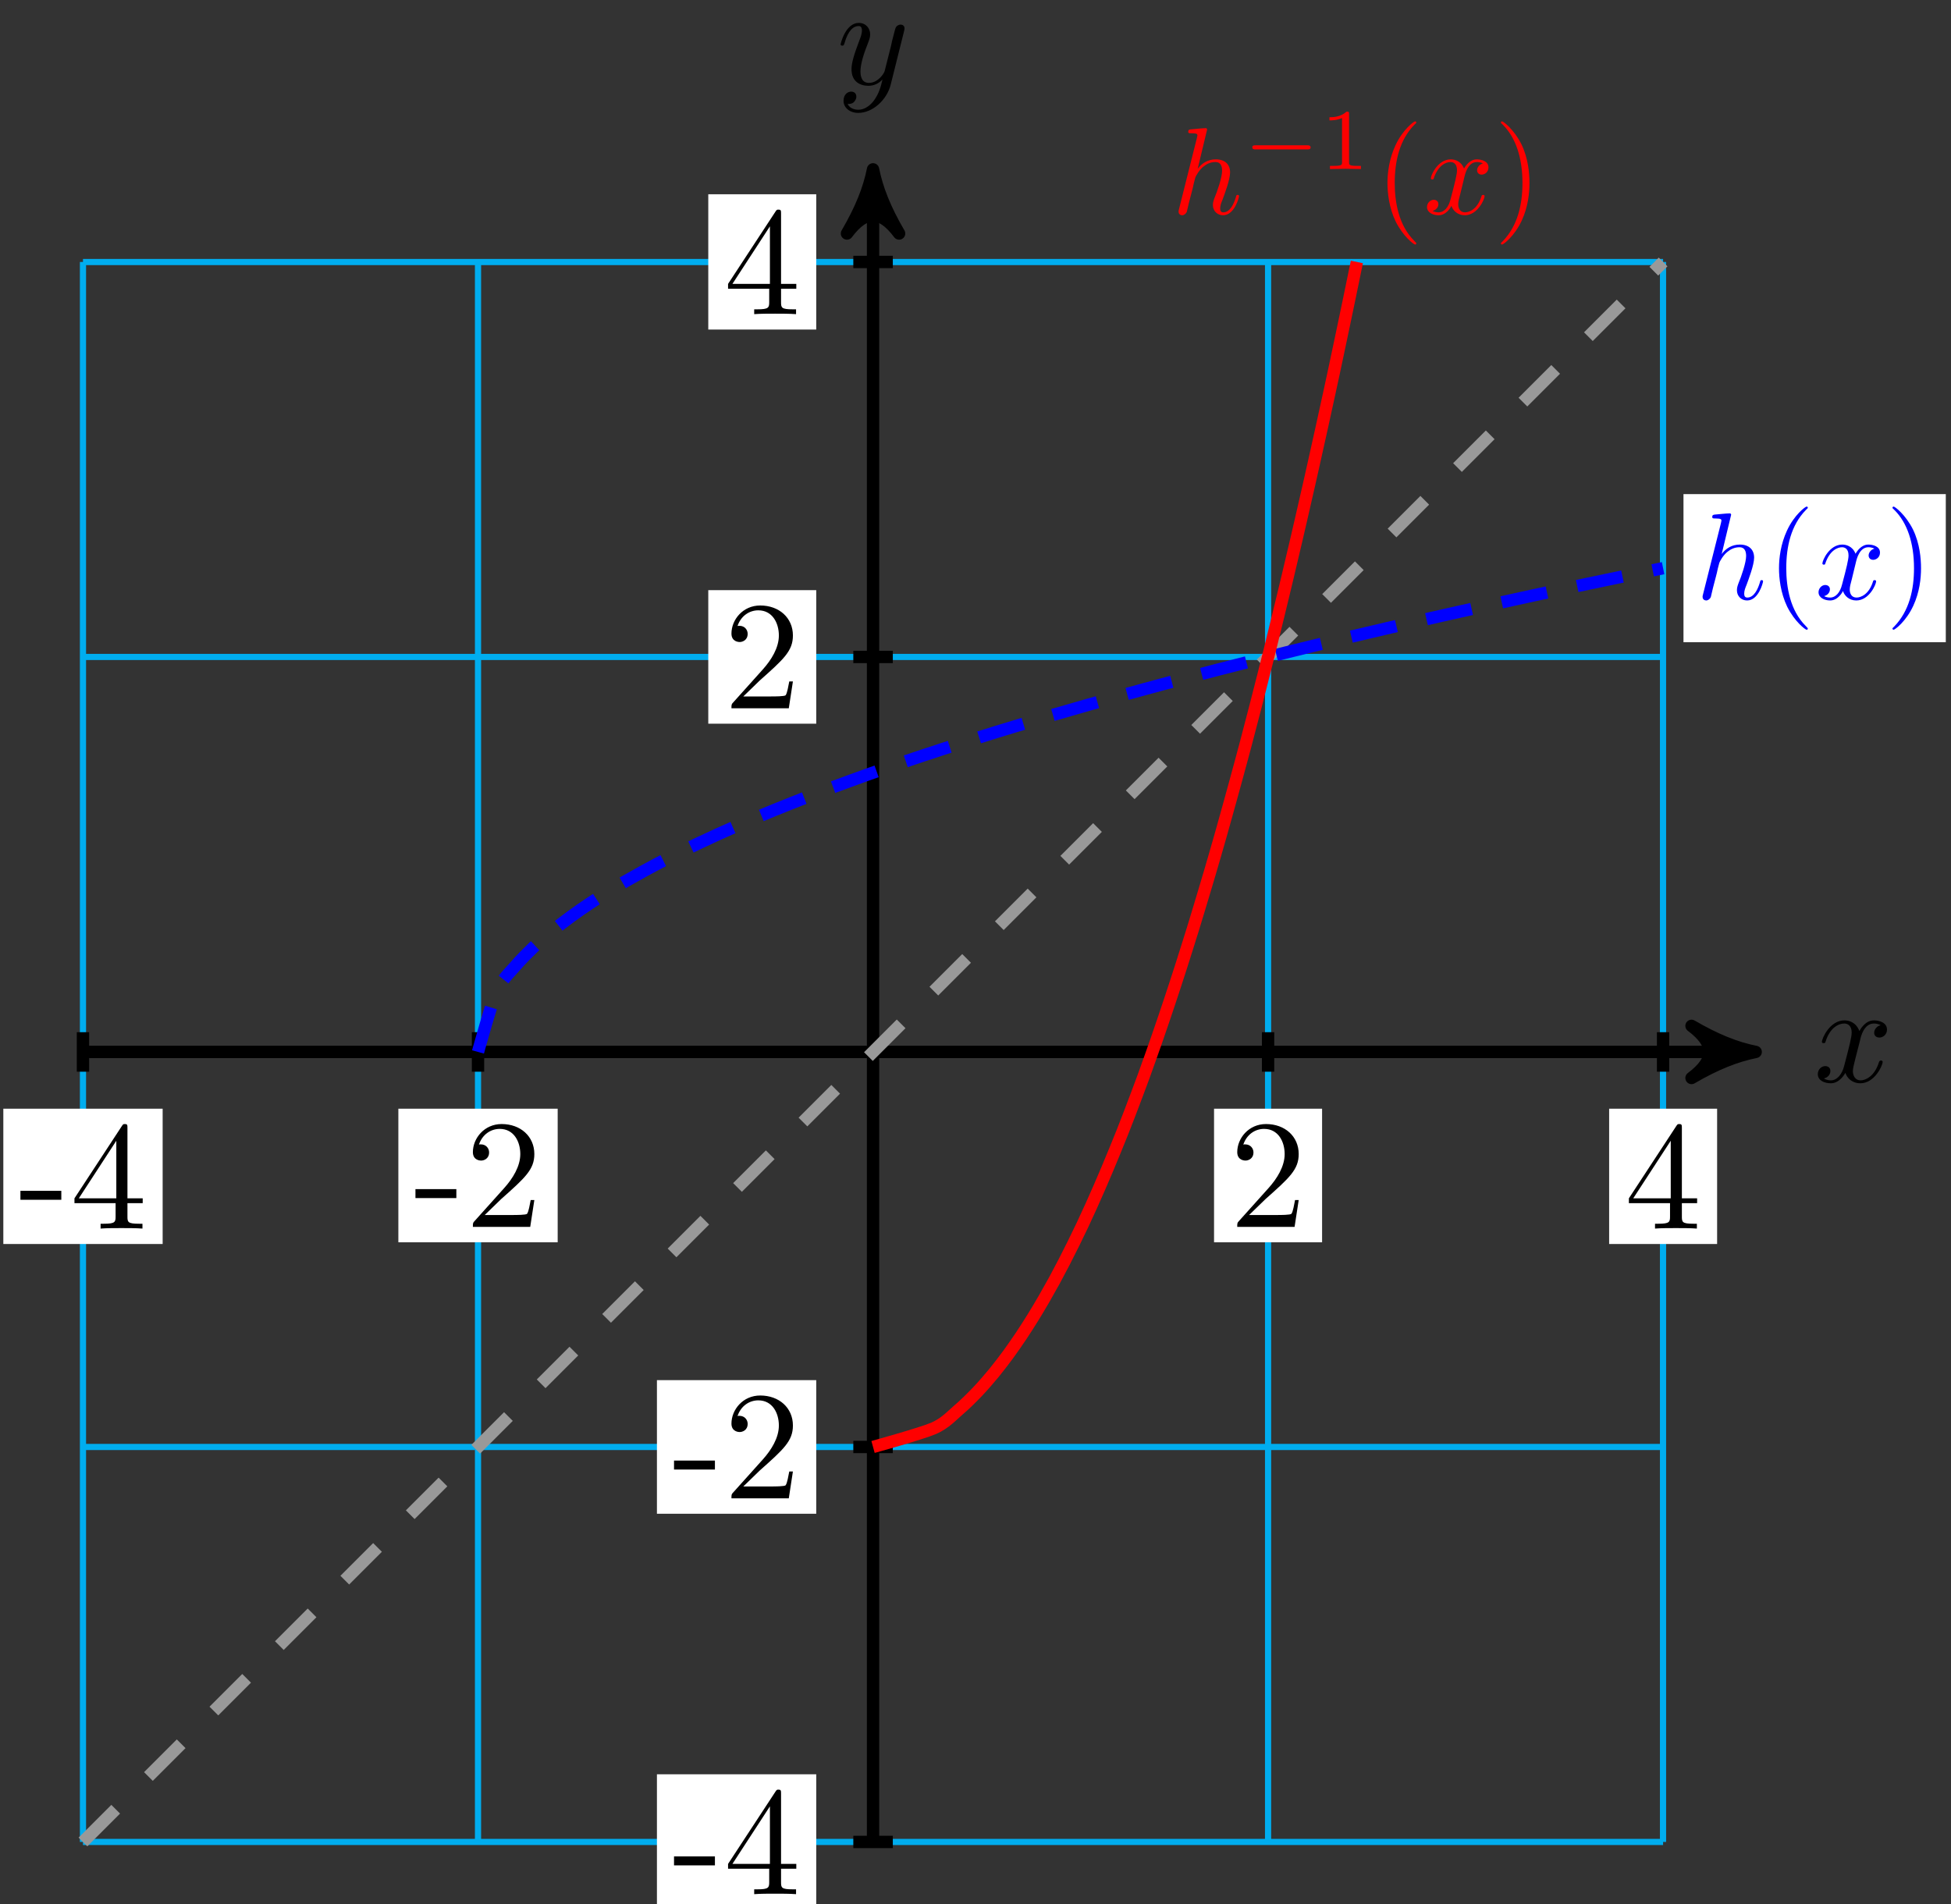 <?xml version="1.0" encoding="UTF-8"?>
<svg xmlns="http://www.w3.org/2000/svg" xmlns:xlink="http://www.w3.org/1999/xlink" width="126pt" height="123pt" viewBox="0 0 126 123" version="1.1">
<rect x="0" y="0" width="126" height="123" fill="#333333" stroke="none"/>
<defs>
<g>
<symbol overflow="visible" id="glyph0-0">
<path style="stroke:none;" d=""/>
</symbol>
<symbol overflow="visible" id="glyph0-1">
<path style="stroke:none;" d="M 3 -2.703 C 3.047 -2.938 3.25 -3.766 3.891 -3.766 C 3.922 -3.766 4.141 -3.766 4.328 -3.656 C 4.078 -3.609 3.906 -3.375 3.906 -3.172 C 3.906 -3.016 4 -2.859 4.25 -2.859 C 4.438 -2.859 4.734 -3.016 4.734 -3.375 C 4.734 -3.844 4.203 -3.969 3.891 -3.969 C 3.375 -3.969 3.062 -3.484 2.953 -3.281 C 2.719 -3.875 2.25 -3.969 1.984 -3.969 C 1.047 -3.969 0.531 -2.812 0.531 -2.578 C 0.531 -2.5 0.625 -2.5 0.641 -2.5 C 0.719 -2.5 0.75 -2.516 0.766 -2.594 C 1.062 -3.547 1.656 -3.766 1.969 -3.766 C 2.141 -3.766 2.453 -3.688 2.453 -3.172 C 2.453 -2.891 2.297 -2.281 1.969 -1.031 C 1.828 -0.469 1.5 -0.094 1.109 -0.094 C 1.062 -0.094 0.859 -0.094 0.656 -0.219 C 0.891 -0.266 1.078 -0.453 1.078 -0.703 C 1.078 -0.938 0.891 -1.016 0.75 -1.016 C 0.484 -1.016 0.266 -0.781 0.266 -0.5 C 0.266 -0.078 0.703 0.094 1.109 0.094 C 1.688 0.094 2.016 -0.531 2.047 -0.578 C 2.156 -0.25 2.469 0.094 3.016 0.094 C 3.938 0.094 4.453 -1.062 4.453 -1.281 C 4.453 -1.375 4.375 -1.375 4.344 -1.375 C 4.266 -1.375 4.25 -1.344 4.219 -1.281 C 3.922 -0.312 3.312 -0.094 3.031 -0.094 C 2.688 -0.094 2.531 -0.391 2.531 -0.688 C 2.531 -0.891 2.594 -1.078 2.688 -1.484 Z M 3 -2.703 "/>
</symbol>
<symbol overflow="visible" id="glyph0-2">
<path style="stroke:none;" d="M 4.359 -3.422 C 4.391 -3.547 4.391 -3.562 4.391 -3.625 C 4.391 -3.781 4.266 -3.859 4.141 -3.859 C 4.047 -3.859 3.906 -3.812 3.828 -3.672 C 3.797 -3.625 3.734 -3.359 3.688 -3.188 C 3.625 -2.953 3.562 -2.719 3.516 -2.469 L 3.109 -0.859 C 3.078 -0.719 2.688 -0.094 2.094 -0.094 C 1.641 -0.094 1.547 -0.5 1.547 -0.828 C 1.547 -1.234 1.688 -1.797 2 -2.578 C 2.141 -2.953 2.172 -3.047 2.172 -3.234 C 2.172 -3.625 1.891 -3.969 1.438 -3.969 C 0.594 -3.969 0.266 -2.656 0.266 -2.578 C 0.266 -2.5 0.344 -2.5 0.375 -2.5 C 0.453 -2.5 0.469 -2.516 0.516 -2.656 C 0.75 -3.5 1.109 -3.766 1.422 -3.766 C 1.484 -3.766 1.641 -3.766 1.641 -3.484 C 1.641 -3.25 1.547 -3.016 1.484 -2.859 C 1.125 -1.906 0.969 -1.391 0.969 -0.969 C 0.969 -0.172 1.531 0.094 2.062 0.094 C 2.406 0.094 2.719 -0.047 2.969 -0.312 C 2.859 0.156 2.75 0.594 2.391 1.078 C 2.156 1.375 1.812 1.641 1.406 1.641 C 1.281 1.641 0.875 1.609 0.719 1.266 C 0.859 1.266 0.984 1.266 1.109 1.156 C 1.188 1.078 1.281 0.953 1.281 0.797 C 1.281 0.516 1.047 0.469 0.953 0.469 C 0.75 0.469 0.453 0.625 0.453 1.062 C 0.453 1.5 0.844 1.844 1.406 1.844 C 2.328 1.844 3.25 1.016 3.5 0.016 Z M 4.359 -3.422 "/>
</symbol>
<symbol overflow="visible" id="glyph1-0">
<path style="stroke:none;" d=""/>
</symbol>
<symbol overflow="visible" id="glyph1-1">
<path style="stroke:none;" d="M 2.75 -1.859 L 2.75 -2.438 L 0.109 -2.438 L 0.109 -1.859 Z M 2.75 -1.859 "/>
</symbol>
<symbol overflow="visible" id="glyph1-2">
<path style="stroke:none;" d="M 4.469 -1.734 L 4.234 -1.734 C 4.172 -1.438 4.109 -1 4 -0.844 C 3.938 -0.766 3.281 -0.766 3.062 -0.766 L 1.266 -0.766 L 2.328 -1.797 C 3.875 -3.172 4.469 -3.703 4.469 -4.703 C 4.469 -5.844 3.578 -6.641 2.359 -6.641 C 1.234 -6.641 0.5 -5.719 0.5 -4.828 C 0.5 -4.281 1 -4.281 1.031 -4.281 C 1.203 -4.281 1.547 -4.391 1.547 -4.812 C 1.547 -5.062 1.359 -5.328 1.016 -5.328 C 0.938 -5.328 0.922 -5.328 0.891 -5.312 C 1.109 -5.969 1.656 -6.328 2.234 -6.328 C 3.141 -6.328 3.562 -5.516 3.562 -4.703 C 3.562 -3.906 3.078 -3.125 2.516 -2.5 L 0.609 -0.375 C 0.5 -0.266 0.5 -0.234 0.5 0 L 4.203 0 Z M 4.469 -1.734 "/>
</symbol>
<symbol overflow="visible" id="glyph1-3">
<path style="stroke:none;" d="M 4.688 -1.641 L 4.688 -1.953 L 3.703 -1.953 L 3.703 -6.484 C 3.703 -6.688 3.703 -6.75 3.531 -6.75 C 3.453 -6.75 3.422 -6.75 3.344 -6.625 L 0.281 -1.953 L 0.281 -1.641 L 2.938 -1.641 L 2.938 -0.781 C 2.938 -0.422 2.906 -0.312 2.172 -0.312 L 1.969 -0.312 L 1.969 0 C 2.375 -0.031 2.891 -0.031 3.312 -0.031 C 3.734 -0.031 4.25 -0.031 4.672 0 L 4.672 -0.312 L 4.453 -0.312 C 3.719 -0.312 3.703 -0.422 3.703 -0.781 L 3.703 -1.641 Z M 2.984 -1.953 L 0.562 -1.953 L 2.984 -5.672 Z M 2.984 -1.953 "/>
</symbol>
<symbol overflow="visible" id="glyph2-0">
<path style="stroke:none;" d=""/>
</symbol>
<symbol overflow="visible" id="glyph2-1">
<path style="stroke:none;" d="M 2.281 -5.438 C 2.281 -5.453 2.281 -5.531 2.188 -5.531 C 2 -5.531 1.422 -5.469 1.219 -5.453 C 1.141 -5.438 1.062 -5.438 1.062 -5.297 C 1.062 -5.203 1.125 -5.203 1.25 -5.203 C 1.641 -5.203 1.656 -5.141 1.656 -5.062 L 1.625 -4.906 L 0.469 -0.312 C 0.438 -0.203 0.438 -0.188 0.438 -0.141 C 0.438 0.047 0.594 0.094 0.672 0.094 C 0.797 0.094 0.922 -0.016 0.969 -0.125 L 1.109 -0.719 L 1.297 -1.438 C 1.344 -1.625 1.391 -1.797 1.422 -1.969 C 1.438 -2.031 1.5 -2.281 1.516 -2.328 C 1.531 -2.406 1.781 -2.859 2.062 -3.062 C 2.234 -3.203 2.484 -3.344 2.828 -3.344 C 3.156 -3.344 3.25 -3.078 3.25 -2.781 C 3.25 -2.359 2.953 -1.484 2.75 -1 C 2.688 -0.828 2.656 -0.719 2.656 -0.562 C 2.656 -0.188 2.938 0.094 3.312 0.094 C 4.062 0.094 4.344 -1.078 4.344 -1.141 C 4.344 -1.219 4.281 -1.219 4.25 -1.219 C 4.172 -1.219 4.172 -1.188 4.141 -1.078 C 4.016 -0.656 3.766 -0.094 3.328 -0.094 C 3.188 -0.094 3.125 -0.172 3.125 -0.344 C 3.125 -0.547 3.203 -0.734 3.281 -0.922 C 3.406 -1.266 3.766 -2.203 3.766 -2.672 C 3.766 -3.188 3.438 -3.516 2.844 -3.516 C 2.344 -3.516 1.953 -3.281 1.672 -2.906 Z M 2.281 -5.438 "/>
</symbol>
<symbol overflow="visible" id="glyph2-2">
<path style="stroke:none;" d="M 2.656 -2.406 C 2.703 -2.609 2.891 -3.344 3.453 -3.344 C 3.484 -3.344 3.688 -3.344 3.844 -3.25 C 3.625 -3.203 3.469 -3 3.469 -2.812 C 3.469 -2.688 3.547 -2.531 3.766 -2.531 C 3.938 -2.531 4.203 -2.672 4.203 -3 C 4.203 -3.406 3.734 -3.516 3.453 -3.516 C 3 -3.516 2.719 -3.094 2.625 -2.922 C 2.422 -3.438 1.984 -3.516 1.766 -3.516 C 0.938 -3.516 0.484 -2.5 0.484 -2.297 C 0.484 -2.219 0.562 -2.219 0.578 -2.219 C 0.641 -2.219 0.656 -2.234 0.672 -2.297 C 0.953 -3.141 1.469 -3.344 1.75 -3.344 C 1.891 -3.344 2.172 -3.281 2.172 -2.812 C 2.172 -2.562 2.047 -2.031 1.75 -0.922 C 1.625 -0.422 1.344 -0.094 0.984 -0.094 C 0.938 -0.094 0.75 -0.094 0.594 -0.188 C 0.781 -0.234 0.969 -0.391 0.969 -0.625 C 0.969 -0.844 0.781 -0.906 0.672 -0.906 C 0.438 -0.906 0.234 -0.688 0.234 -0.438 C 0.234 -0.078 0.625 0.094 0.984 0.094 C 1.5 0.094 1.797 -0.469 1.812 -0.516 C 1.906 -0.219 2.203 0.094 2.672 0.094 C 3.5 0.094 3.953 -0.938 3.953 -1.141 C 3.953 -1.219 3.875 -1.219 3.859 -1.219 C 3.781 -1.219 3.766 -1.188 3.75 -1.125 C 3.484 -0.281 2.953 -0.094 2.688 -0.094 C 2.375 -0.094 2.25 -0.344 2.25 -0.609 C 2.25 -0.781 2.297 -0.969 2.391 -1.312 Z M 2.656 -2.406 "/>
</symbol>
<symbol overflow="visible" id="glyph3-0">
<path style="stroke:none;" d=""/>
</symbol>
<symbol overflow="visible" id="glyph3-1">
<path style="stroke:none;" d="M 2.641 1.906 C 2.641 1.891 2.641 1.875 2.5 1.734 C 1.5 0.734 1.25 -0.766 1.25 -1.984 C 1.25 -3.375 1.547 -4.766 2.531 -5.766 C 2.641 -5.859 2.641 -5.875 2.641 -5.891 C 2.641 -5.953 2.609 -5.969 2.562 -5.969 C 2.484 -5.969 1.766 -5.438 1.297 -4.422 C 0.891 -3.547 0.781 -2.656 0.781 -1.984 C 0.781 -1.375 0.875 -0.406 1.312 0.5 C 1.797 1.469 2.484 1.984 2.562 1.984 C 2.609 1.984 2.641 1.969 2.641 1.906 Z M 2.641 1.906 "/>
</symbol>
<symbol overflow="visible" id="glyph3-2">
<path style="stroke:none;" d="M 2.297 -1.984 C 2.297 -2.609 2.219 -3.578 1.781 -4.484 C 1.297 -5.453 0.609 -5.969 0.531 -5.969 C 0.484 -5.969 0.453 -5.938 0.453 -5.891 C 0.453 -5.875 0.453 -5.859 0.609 -5.719 C 1.391 -4.922 1.844 -3.656 1.844 -1.984 C 1.844 -0.625 1.547 0.766 0.562 1.781 C 0.453 1.875 0.453 1.891 0.453 1.906 C 0.453 1.953 0.484 1.984 0.531 1.984 C 0.609 1.984 1.328 1.453 1.797 0.438 C 2.203 -0.438 2.297 -1.328 2.297 -1.984 Z M 2.297 -1.984 "/>
</symbol>
<symbol overflow="visible" id="glyph4-0">
<path style="stroke:none;" d=""/>
</symbol>
<symbol overflow="visible" id="glyph4-1">
<path style="stroke:none;" d="M 4.156 -1.266 C 4.234 -1.266 4.375 -1.266 4.375 -1.391 C 4.375 -1.531 4.25 -1.531 4.156 -1.531 L 0.828 -1.531 C 0.734 -1.531 0.609 -1.531 0.609 -1.406 C 0.609 -1.266 0.734 -1.266 0.828 -1.266 Z M 4.156 -1.266 "/>
</symbol>
<symbol overflow="visible" id="glyph5-0">
<path style="stroke:none;" d=""/>
</symbol>
<symbol overflow="visible" id="glyph5-1">
<path style="stroke:none;" d="M 1.875 -3.547 C 1.875 -3.703 1.859 -3.703 1.703 -3.703 C 1.344 -3.359 0.844 -3.344 0.609 -3.344 L 0.609 -3.141 C 0.734 -3.141 1.109 -3.141 1.422 -3.297 L 1.422 -0.453 C 1.422 -0.266 1.422 -0.203 0.859 -0.203 L 0.641 -0.203 L 0.641 0 C 0.75 0 1.438 -0.016 1.641 -0.016 C 1.812 -0.016 2.516 0 2.641 0 L 2.641 -0.203 L 2.422 -0.203 C 1.875 -0.203 1.875 -0.266 1.875 -0.453 Z M 1.875 -3.547 "/>
</symbol>
</g>
</defs>
<g id="surface1">
<path style="fill:none;stroke-width:0.399;stroke-linecap:butt;stroke-linejoin:miter;stroke:rgb(0%,67.839%,93.729%);stroke-opacity:1;stroke-miterlimit:10;" d="M -51.024 -51.025 L 51.023 -51.025 M -51.024 -25.514 L 51.023 -25.514 M -51.024 0.001 L 51.023 0.001 M -51.024 25.512 L 51.023 25.512 M -51.024 51.019 L 51.023 51.019 M -51.024 -51.025 L -51.024 51.023 M -25.512 -51.025 L -25.512 51.023 M -0 -51.025 L -0 51.023 M 25.512 -51.025 L 25.512 51.023 M 51.019 -51.025 L 51.019 51.023 " transform="matrix(1,0,0,-1,56.383,67.943)"/>
<path style="fill:none;stroke-width:0.797;stroke-linecap:butt;stroke-linejoin:miter;stroke:rgb(0%,0%,0%);stroke-opacity:1;stroke-miterlimit:10;" d="M -51.024 0.001 L 55.969 0.001 " transform="matrix(1,0,0,-1,56.383,67.943)"/>
<path style="fill-rule:nonzero;fill:rgb(0%,0%,0%);fill-opacity:1;stroke-width:0.797;stroke-linecap:butt;stroke-linejoin:round;stroke:rgb(0%,0%,0%);stroke-opacity:1;stroke-miterlimit:10;" d="M 1.036 0.001 C -0.26 0.259 -1.553 0.779 -3.108 1.685 C -1.553 0.517 -1.553 -0.518 -3.108 -1.682 C -1.553 -0.776 -0.26 -0.26 1.036 0.001 Z M 1.036 0.001 " transform="matrix(1,0,0,-1,112.35,67.943)"/>
<g style="fill:rgb(0%,0%,0%);fill-opacity:1;">
  <use xlink:href="#glyph0-1" x="117.132" y="69.873"/>
</g>
<path style="fill:none;stroke-width:0.797;stroke-linecap:butt;stroke-linejoin:miter;stroke:rgb(0%,0%,0%);stroke-opacity:1;stroke-miterlimit:10;" d="M -0 -51.025 L -0 55.968 " transform="matrix(1,0,0,-1,56.383,67.943)"/>
<path style="fill-rule:nonzero;fill:rgb(0%,0%,0%);fill-opacity:1;stroke-width:0.797;stroke-linecap:butt;stroke-linejoin:round;stroke:rgb(0%,0%,0%);stroke-opacity:1;stroke-miterlimit:10;" d="M 1.036 0 C -0.261 0.258 -1.554 0.778 -3.108 1.684 C -1.554 0.52 -1.554 -0.519 -3.108 -1.683 C -1.554 -0.777 -0.261 -0.258 1.036 0 Z M 1.036 0 " transform="matrix(0,-1,-1,0,56.383,11.974)"/>
<g style="fill:rgb(0%,0%,0%);fill-opacity:1;">
  <use xlink:href="#glyph0-2" x="54.024" y="5.448"/>
</g>
<path style="fill:none;stroke-width:0.797;stroke-linecap:butt;stroke-linejoin:miter;stroke:rgb(0%,0%,0%);stroke-opacity:1;stroke-miterlimit:10;" d="M -25.512 1.275 L -25.512 -1.276 " transform="matrix(1,0,0,-1,56.383,67.943)"/>
<path style=" stroke:none;fill-rule:nonzero;fill:rgb(100%,100%,100%);fill-opacity:1;" d="M 25.727 80.238 L 36.016 80.238 L 36.016 71.609 L 25.727 71.609 Z M 25.727 80.238 "/>
<g style="fill:rgb(0%,0%,0%);fill-opacity:1;">
  <use xlink:href="#glyph1-1" x="26.722" y="79.241"/>
  <use xlink:href="#glyph1-2" x="30.04" y="79.241"/>
</g>
<path style="fill:none;stroke-width:0.797;stroke-linecap:butt;stroke-linejoin:miter;stroke:rgb(0%,0%,0%);stroke-opacity:1;stroke-miterlimit:10;" d="M 1.277 -25.514 L -1.274 -25.514 " transform="matrix(1,0,0,-1,56.383,67.943)"/>
<path style=" stroke:none;fill-rule:nonzero;fill:rgb(100%,100%,100%);fill-opacity:1;" d="M 42.426 97.77 L 52.715 97.77 L 52.715 89.141 L 42.426 89.141 Z M 42.426 97.77 "/>
<g style="fill:rgb(0%,0%,0%);fill-opacity:1;">
  <use xlink:href="#glyph1-1" x="43.421" y="96.774"/>
  <use xlink:href="#glyph1-2" x="46.739" y="96.774"/>
</g>
<path style="fill:none;stroke-width:0.797;stroke-linecap:butt;stroke-linejoin:miter;stroke:rgb(0%,0%,0%);stroke-opacity:1;stroke-miterlimit:10;" d="M 25.512 1.275 L 25.512 -1.276 " transform="matrix(1,0,0,-1,56.383,67.943)"/>
<path style=" stroke:none;fill-rule:nonzero;fill:rgb(100%,100%,100%);fill-opacity:1;" d="M 78.406 80.238 L 85.383 80.238 L 85.383 71.609 L 78.406 71.609 Z M 78.406 80.238 "/>
<g style="fill:rgb(0%,0%,0%);fill-opacity:1;">
  <use xlink:href="#glyph1-2" x="79.404" y="79.241"/>
</g>
<path style="fill:none;stroke-width:0.797;stroke-linecap:butt;stroke-linejoin:miter;stroke:rgb(0%,0%,0%);stroke-opacity:1;stroke-miterlimit:10;" d="M 1.277 25.512 L -1.274 25.512 " transform="matrix(1,0,0,-1,56.383,67.943)"/>
<path style=" stroke:none;fill-rule:nonzero;fill:rgb(100%,100%,100%);fill-opacity:1;" d="M 45.742 46.742 L 52.715 46.742 L 52.715 38.117 L 45.742 38.117 Z M 45.742 46.742 "/>
<g style="fill:rgb(0%,0%,0%);fill-opacity:1;">
  <use xlink:href="#glyph1-2" x="46.739" y="45.748"/>
</g>
<path style="fill:none;stroke-width:0.797;stroke-linecap:butt;stroke-linejoin:miter;stroke:rgb(0%,0%,0%);stroke-opacity:1;stroke-miterlimit:10;" d="M -51.024 1.275 L -51.024 -1.276 " transform="matrix(1,0,0,-1,56.383,67.943)"/>
<path style=" stroke:none;fill-rule:nonzero;fill:rgb(100%,100%,100%);fill-opacity:1;" d="M 0.215 80.348 L 10.504 80.348 L 10.504 71.609 L 0.215 71.609 Z M 0.215 80.348 "/>
<g style="fill:rgb(0%,0%,0%);fill-opacity:1;">
  <use xlink:href="#glyph1-1" x="1.21" y="79.351"/>
  <use xlink:href="#glyph1-3" x="4.528" y="79.351"/>
</g>
<path style="fill:none;stroke-width:0.797;stroke-linecap:butt;stroke-linejoin:miter;stroke:rgb(0%,0%,0%);stroke-opacity:1;stroke-miterlimit:10;" d="M 1.277 -51.025 L -1.274 -51.025 " transform="matrix(1,0,0,-1,56.383,67.943)"/>
<path style=" stroke:none;fill-rule:nonzero;fill:rgb(100%,100%,100%);fill-opacity:1;" d="M 42.426 123.336 L 52.715 123.336 L 52.715 114.598 L 42.426 114.598 Z M 42.426 123.336 "/>
<g style="fill:rgb(0%,0%,0%);fill-opacity:1;">
  <use xlink:href="#glyph1-1" x="43.421" y="122.34"/>
  <use xlink:href="#glyph1-3" x="46.739" y="122.34"/>
</g>
<path style="fill:none;stroke-width:0.797;stroke-linecap:butt;stroke-linejoin:miter;stroke:rgb(0%,0%,0%);stroke-opacity:1;stroke-miterlimit:10;" d="M 51.023 1.275 L 51.023 -1.276 " transform="matrix(1,0,0,-1,56.383,67.943)"/>
<path style=" stroke:none;fill-rule:nonzero;fill:rgb(100%,100%,100%);fill-opacity:1;" d="M 103.922 80.348 L 110.895 80.348 L 110.895 71.609 L 103.922 71.609 Z M 103.922 80.348 "/>
<g style="fill:rgb(0%,0%,0%);fill-opacity:1;">
  <use xlink:href="#glyph1-3" x="104.916" y="79.351"/>
</g>
<path style="fill:none;stroke-width:0.797;stroke-linecap:butt;stroke-linejoin:miter;stroke:rgb(0%,0%,0%);stroke-opacity:1;stroke-miterlimit:10;" d="M 1.277 51.023 L -1.274 51.023 " transform="matrix(1,0,0,-1,56.383,67.943)"/>
<path style=" stroke:none;fill-rule:nonzero;fill:rgb(100%,100%,100%);fill-opacity:1;" d="M 45.742 21.285 L 52.715 21.285 L 52.715 12.547 L 45.742 12.547 Z M 45.742 21.285 "/>
<g style="fill:rgb(0%,0%,0%);fill-opacity:1;">
  <use xlink:href="#glyph1-3" x="46.739" y="20.29"/>
</g>
<path style="fill:none;stroke-width:0.797;stroke-linecap:butt;stroke-linejoin:miter;stroke:rgb(59.999%,59.999%,59.999%);stroke-opacity:1;stroke-dasharray:2.989,2.989;stroke-miterlimit:10;" d="M -51.024 -51.025 L 51.023 51.023 " transform="matrix(1,0,0,-1,56.383,67.943)"/>
<path style="fill:none;stroke-width:0.797;stroke-linecap:butt;stroke-linejoin:miter;stroke:rgb(0%,0%,100%);stroke-opacity:1;stroke-dasharray:2.989,1.993;stroke-miterlimit:10;" d="M -25.512 0.001 C -25.512 0.001 -24.649 3.138 -24.317 3.907 C -23.985 4.673 -23.453 5.126 -23.121 5.525 C -22.789 5.919 -22.258 6.446 -21.926 6.767 C -21.594 7.083 -21.059 7.54 -20.727 7.81 C -20.395 8.083 -19.863 8.489 -19.531 8.731 C -19.199 8.978 -18.668 9.345 -18.336 9.567 C -18.004 9.79 -17.473 10.13 -17.141 10.333 C -16.809 10.54 -16.278 10.856 -15.945 11.048 C -15.613 11.239 -15.082 11.536 -14.75 11.716 C -14.418 11.899 -13.887 12.181 -13.555 12.352 C -13.223 12.524 -12.688 12.79 -12.356 12.954 C -12.024 13.118 -11.492 13.372 -11.16 13.528 C -10.828 13.684 -10.297 13.931 -9.965 14.083 C -9.633 14.231 -9.102 14.47 -8.77 14.614 C -8.438 14.759 -7.906 14.985 -7.574 15.126 C -7.242 15.266 -6.711 15.489 -6.379 15.622 C -6.047 15.759 -5.516 15.973 -5.184 16.102 C -4.852 16.235 -4.317 16.442 -3.985 16.571 C -3.653 16.7 -3.121 16.899 -2.789 17.024 C -2.457 17.149 -1.926 17.344 -1.594 17.466 C -1.262 17.587 -0.731 17.778 -0.399 17.899 C -0.067 18.016 0.465 18.204 0.797 18.321 C 1.129 18.434 1.66 18.618 1.992 18.731 C 2.324 18.844 2.855 19.024 3.187 19.133 C 3.519 19.243 4.054 19.419 4.387 19.528 C 4.719 19.637 5.25 19.809 5.582 19.915 C 5.914 20.02 6.445 20.192 6.777 20.294 C 7.109 20.399 7.64 20.563 7.972 20.669 C 8.305 20.77 8.836 20.93 9.168 21.032 C 9.5 21.133 10.031 21.294 10.363 21.391 C 10.695 21.493 11.226 21.649 11.558 21.747 C 11.89 21.844 12.426 21.997 12.758 22.094 C 13.09 22.188 13.621 22.34 13.953 22.438 C 14.285 22.532 14.816 22.68 15.148 22.774 C 15.48 22.868 16.012 23.016 16.344 23.106 C 16.676 23.2 17.207 23.344 17.539 23.434 C 17.871 23.524 18.402 23.669 18.734 23.758 C 19.066 23.848 19.597 23.989 19.93 24.075 C 20.262 24.165 20.797 24.305 21.129 24.391 C 21.461 24.477 21.992 24.618 22.324 24.704 C 22.656 24.786 23.187 24.922 23.519 25.008 C 23.851 25.094 24.383 25.227 24.715 25.313 C 25.047 25.395 25.578 25.528 25.91 25.61 C 26.242 25.696 26.773 25.825 27.105 25.907 C 27.437 25.989 27.969 26.118 28.301 26.2 C 28.633 26.282 29.168 26.411 29.5 26.489 C 29.832 26.571 30.363 26.696 30.695 26.778 C 31.027 26.856 31.558 26.981 31.89 27.059 C 32.222 27.137 32.754 27.262 33.086 27.34 C 33.418 27.418 33.949 27.539 34.281 27.618 C 34.613 27.696 35.144 27.817 35.476 27.891 C 35.808 27.969 36.34 28.09 36.672 28.164 C 37.004 28.239 37.539 28.36 37.871 28.434 C 38.203 28.508 38.734 28.625 39.066 28.7 C 39.398 28.774 39.929 28.891 40.262 28.965 C 40.594 29.039 41.125 29.157 41.457 29.227 C 41.789 29.301 42.32 29.414 42.652 29.489 C 42.984 29.559 43.515 29.672 43.847 29.746 C 44.179 29.817 44.711 29.93 45.043 30 C 45.375 30.071 45.91 30.184 46.242 30.254 C 46.574 30.325 47.105 30.434 47.437 30.504 C 47.769 30.575 48.301 30.684 48.633 30.754 C 48.965 30.821 49.496 30.934 49.828 31 C 50.16 31.071 51.023 31.246 51.023 31.246 " transform="matrix(1,0,0,-1,56.383,67.943)"/>
<path style=" stroke:none;fill-rule:nonzero;fill:rgb(100%,100%,100%);fill-opacity:1;" d="M 125.664 31.914 L 108.723 31.914 L 108.723 41.48 L 125.664 41.48 Z M 125.664 31.914 "/>
<g style="fill:rgb(0%,0%,100%);fill-opacity:1;">
  <use xlink:href="#glyph2-1" x="109.519" y="38.689"/>
</g>
<g style="fill:rgb(0%,0%,100%);fill-opacity:1;">
  <use xlink:href="#glyph3-1" x="114.111" y="38.689"/>
</g>
<g style="fill:rgb(0%,0%,100%);fill-opacity:1;">
  <use xlink:href="#glyph2-2" x="117.211" y="38.689"/>
</g>
<g style="fill:rgb(0%,0%,100%);fill-opacity:1;">
  <use xlink:href="#glyph3-2" x="121.767" y="38.689"/>
</g>
<path style="fill:none;stroke-width:0.797;stroke-linecap:butt;stroke-linejoin:miter;stroke:rgb(100%,0%,0%);stroke-opacity:1;stroke-miterlimit:10;" d="M -0 -25.514 C -0 -25.514 3.14 -24.646 3.906 -24.314 C 4.672 -23.982 5.129 -23.451 5.523 -23.119 C 5.922 -22.787 6.449 -22.256 6.765 -21.924 C 7.082 -21.592 7.539 -21.061 7.812 -20.729 C 8.086 -20.397 8.488 -19.865 8.734 -19.533 C 8.976 -19.201 9.344 -18.67 9.566 -18.338 C 9.789 -18.006 10.129 -17.471 10.332 -17.143 C 10.539 -16.811 10.855 -16.276 11.047 -15.944 C 11.238 -15.612 11.535 -15.08 11.719 -14.748 C 11.898 -14.416 12.18 -13.885 12.351 -13.553 C 12.523 -13.221 12.789 -12.69 12.953 -12.358 C 13.117 -12.026 13.375 -11.495 13.531 -11.162 C 13.687 -10.83 13.933 -10.299 14.082 -9.967 C 14.234 -9.635 14.469 -9.1 14.613 -8.768 C 14.758 -8.436 14.988 -7.905 15.125 -7.573 C 15.265 -7.241 15.488 -6.709 15.621 -6.377 C 15.758 -6.045 15.972 -5.514 16.105 -5.182 C 16.234 -4.85 16.441 -4.319 16.57 -3.987 C 16.699 -3.655 16.898 -3.124 17.023 -2.792 C 17.148 -2.46 17.344 -1.924 17.469 -1.596 C 17.59 -1.264 17.781 -0.729 17.898 -0.397 C 18.015 -0.065 18.203 0.466 18.32 0.798 C 18.433 1.13 18.617 1.661 18.73 1.993 C 18.844 2.325 19.023 2.857 19.133 3.189 C 19.246 3.521 19.422 4.052 19.527 4.384 C 19.637 4.716 19.808 5.247 19.914 5.579 C 20.023 5.911 20.191 6.446 20.293 6.778 C 20.398 7.106 20.566 7.642 20.668 7.974 C 20.769 8.306 20.933 8.837 21.031 9.169 C 21.133 9.501 21.293 10.032 21.39 10.364 C 21.492 10.696 21.648 11.227 21.746 11.559 C 21.844 11.892 22 12.423 22.094 12.755 C 22.191 13.087 22.344 13.622 22.437 13.95 C 22.531 14.282 22.68 14.817 22.773 15.149 C 22.867 15.481 23.015 16.012 23.105 16.345 C 23.199 16.677 23.344 17.208 23.433 17.54 C 23.523 17.872 23.668 18.403 23.758 18.735 C 23.847 19.067 23.988 19.598 24.078 19.93 C 24.164 20.262 24.305 20.794 24.39 21.126 C 24.476 21.458 24.617 21.993 24.703 22.325 C 24.789 22.653 24.926 23.188 25.008 23.52 C 25.094 23.852 25.226 24.383 25.312 24.715 C 25.394 25.047 25.527 25.579 25.613 25.911 C 25.695 26.243 25.824 26.774 25.906 27.106 C 25.988 27.438 26.121 27.969 26.199 28.301 C 26.281 28.633 26.41 29.164 26.488 29.496 C 26.57 29.828 26.695 30.364 26.777 30.696 C 26.855 31.028 26.98 31.559 27.058 31.891 C 27.137 32.223 27.262 32.754 27.34 33.086 C 27.418 33.418 27.539 33.949 27.617 34.281 C 27.695 34.613 27.816 35.145 27.89 35.477 C 27.969 35.809 28.09 36.34 28.164 36.672 C 28.238 37.004 28.359 37.539 28.433 37.871 C 28.508 38.199 28.629 38.734 28.699 39.066 C 28.773 39.398 28.894 39.93 28.965 40.262 C 29.039 40.594 29.156 41.125 29.226 41.457 C 29.301 41.789 29.414 42.32 29.488 42.652 C 29.558 42.984 29.672 43.516 29.746 43.848 C 29.816 44.18 29.93 44.711 30 45.043 C 30.07 45.375 30.183 45.91 30.254 46.242 C 30.324 46.574 30.433 47.105 30.504 47.437 C 30.574 47.769 30.683 48.301 30.754 48.633 C 30.824 48.965 30.933 49.496 31 49.828 C 31.07 50.16 31.246 51.023 31.246 51.023 " transform="matrix(1,0,0,-1,56.383,67.943)"/>
<g style="fill:rgb(100%,0%,0%);fill-opacity:1;">
  <use xlink:href="#glyph2-1" x="75.676" y="13.809"/>
</g>
<g style="fill:rgb(100%,0%,0%);fill-opacity:1;">
  <use xlink:href="#glyph4-1" x="80.268" y="10.917"/>
</g>
<g style="fill:rgb(100%,0%,0%);fill-opacity:1;">
  <use xlink:href="#glyph5-1" x="85.25" y="10.917"/>
</g>
<g style="fill:rgb(100%,0%,0%);fill-opacity:1;">
  <use xlink:href="#glyph3-1" x="88.825" y="13.809"/>
</g>
<g style="fill:rgb(100%,0%,0%);fill-opacity:1;">
  <use xlink:href="#glyph2-2" x="91.925" y="13.809"/>
</g>
<g style="fill:rgb(100%,0%,0%);fill-opacity:1;">
  <use xlink:href="#glyph3-2" x="96.48" y="13.809"/>
</g>
</g>
</svg>
